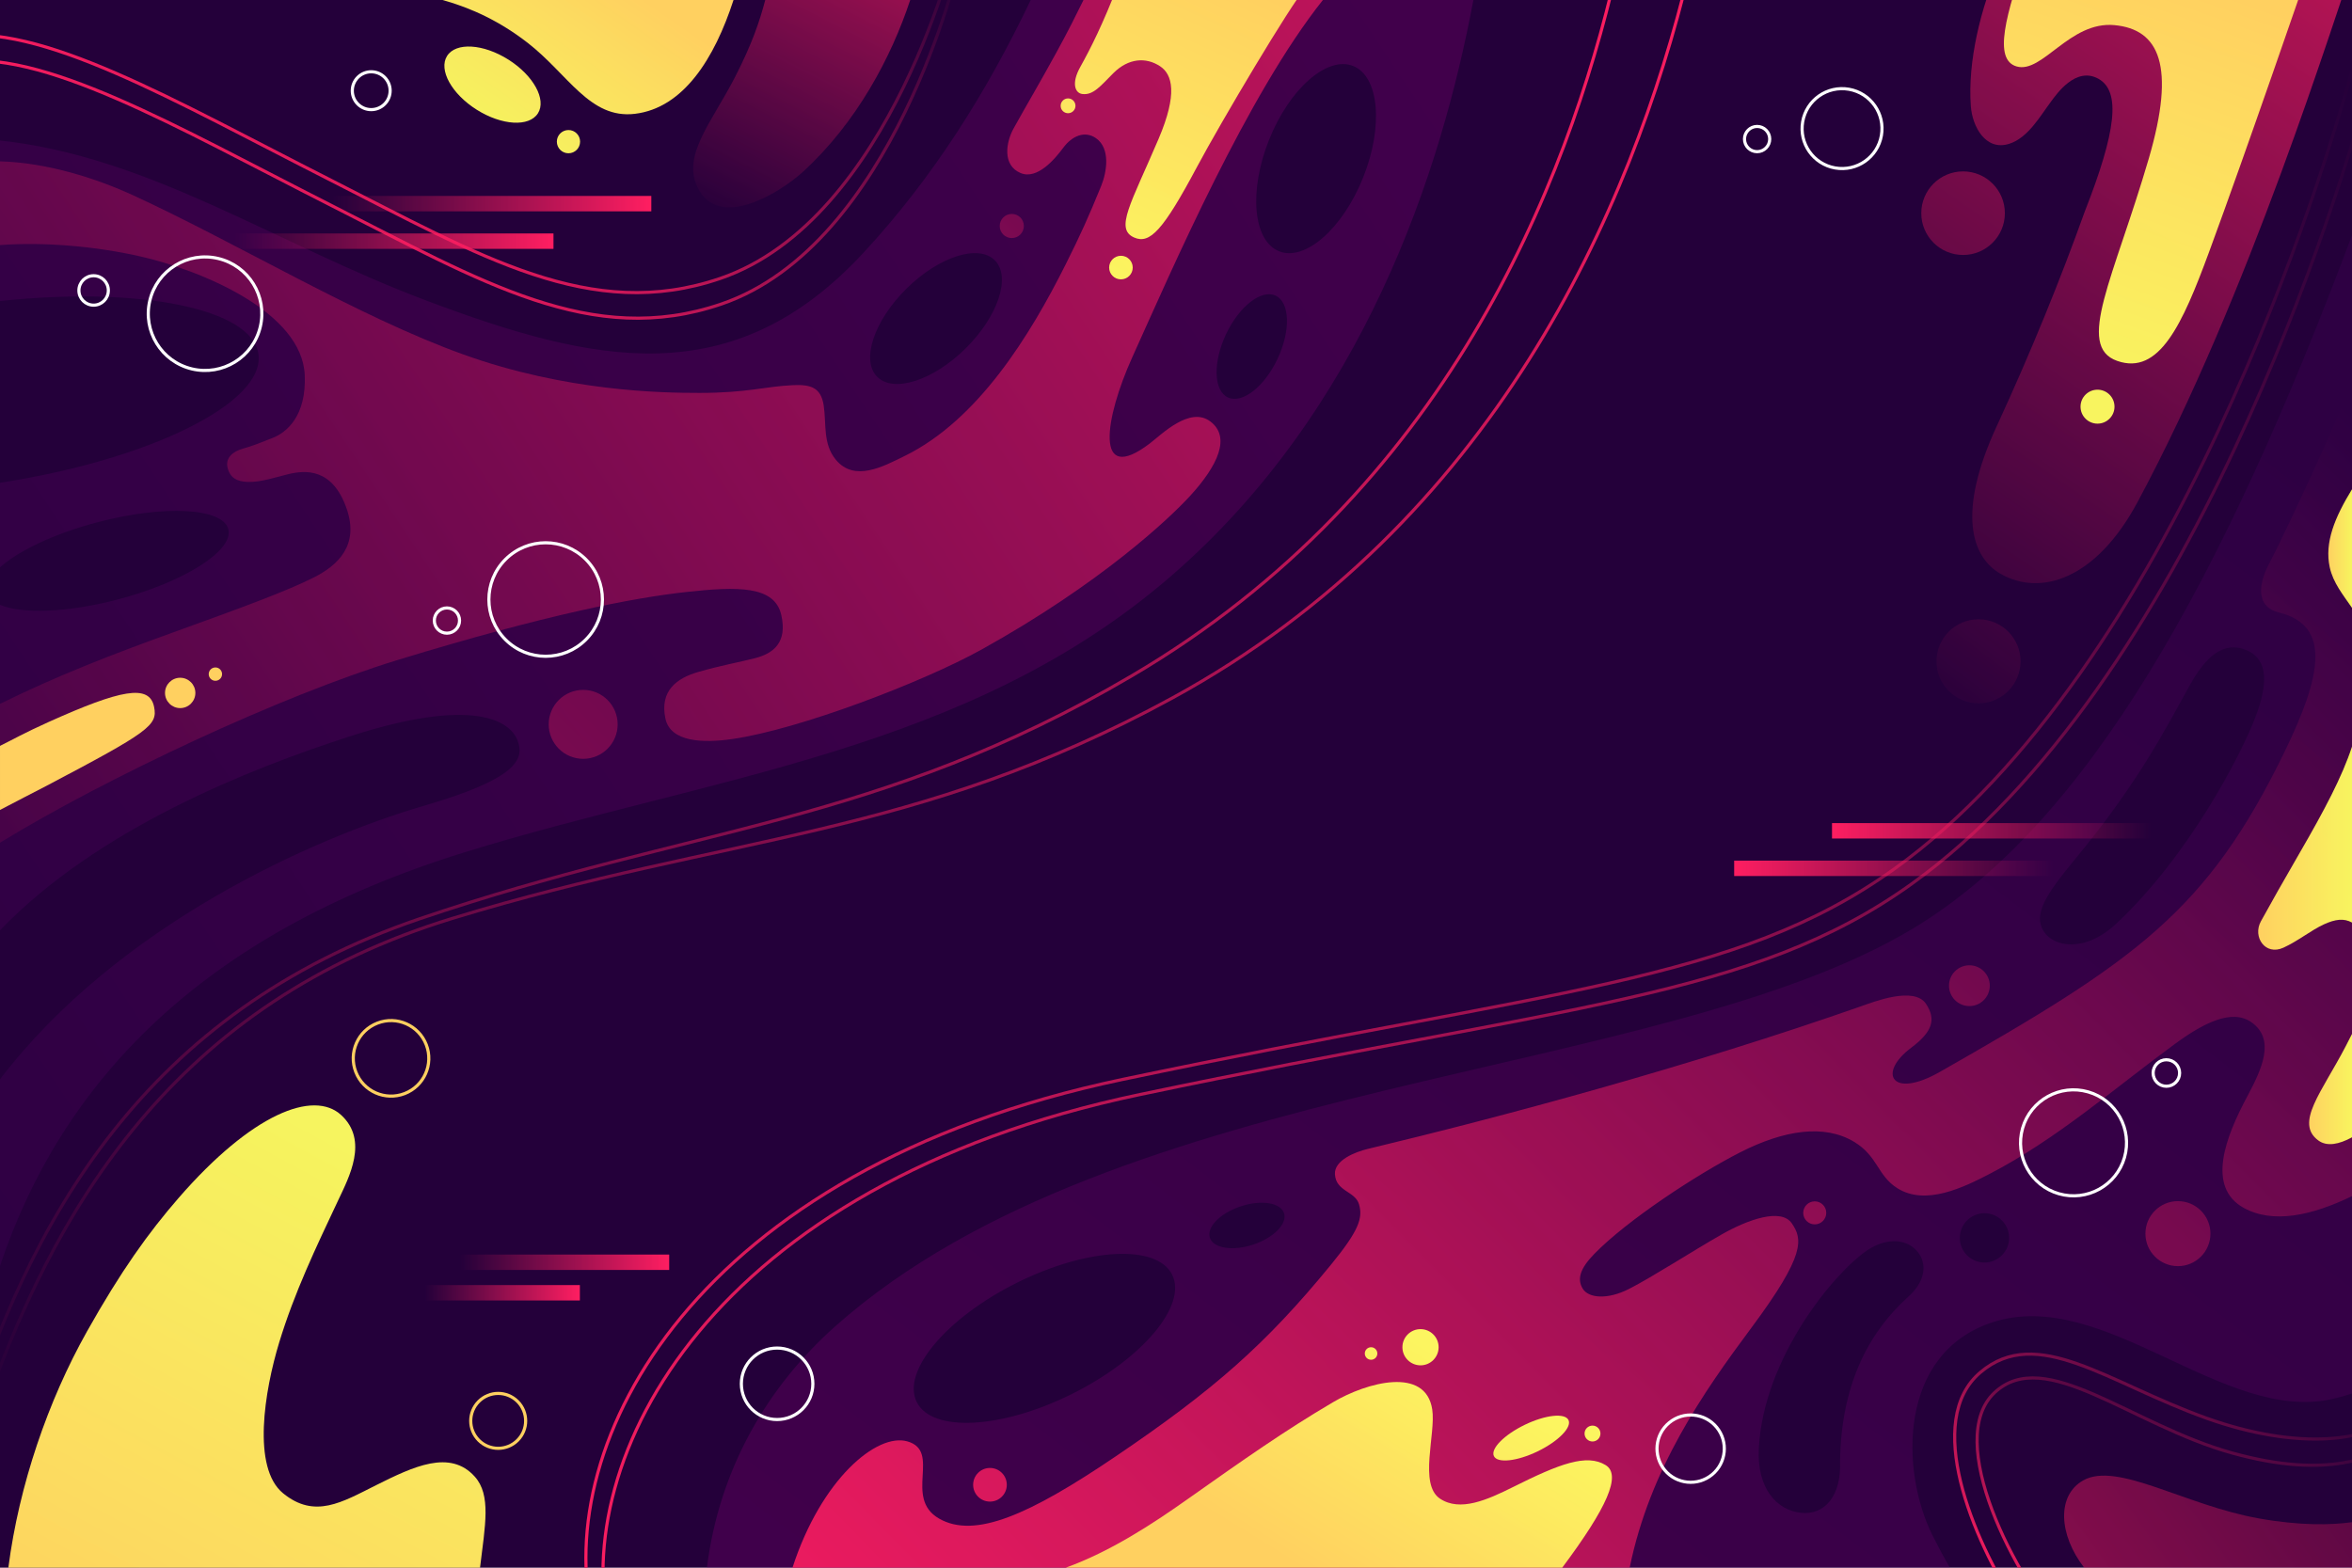 <?xml version="1.0" encoding="utf-8"?>
<!-- Generator: Adobe Illustrator 27.5.0, SVG Export Plug-In . SVG Version: 6.00 Build 0)  -->
<svg version="1.1" xmlns="http://www.w3.org/2000/svg" xmlns:xlink="http://www.w3.org/1999/xlink" x="0px" y="0px"
	 viewBox="0 0 750 500" style="enable-background:new 0 0 750 500;" xml:space="preserve">
<g id="BACKGROUND">
	<rect style="fill:#24003A;" width="750" height="500"/>
</g>
<g id="OBJECTS">
	<g>
		<defs>
			<rect id="SVGID_1_" width="750" height="500"/>
		</defs>
		<clipPath id="SVGID_00000174588855833524059100000007284675501222899864_">
			<use xlink:href="#SVGID_1_"  style="overflow:visible;"/>
		</clipPath>
		
			<linearGradient id="SVGID_00000168800909245862071520000002905948263852317109_" gradientUnits="userSpaceOnUse" x1="676.875" y1="-211.411" x2="-97.65" y2="304.939">
			<stop  offset="0" style="stop-color:#A60082"/>
			<stop  offset="1" style="stop-color:#46005B"/>
		</linearGradient>
		
			<path style="opacity:0.29;clip-path:url(#SVGID_00000174588855833524059100000007284675501222899864_);fill:url(#SVGID_00000168800909245862071520000002905948263852317109_);" d="
			M148.013,271.877c78.476-24.313,160.569-32.145,225.215-87.971C434.844,130.697,459.602,54.71,469.827,0H328.673
			c-13.846,28.991-30.791,56.253-53.286,80.568c-41.887,45.276-86.193,35.285-139.21,15.378C87.915,77.826,47.892,49.996,0,44.808
			v51.204c44.346-4.722,80.283,2.326,82.402,16.903C84.651,128.389,47.953,146.581,0,153.969v26.98
			c5.873-5.271,17.338-10.767,31.112-14.389c21.234-5.583,39.897-4.597,41.685,2.202c1.788,6.8-13.976,16.838-35.21,22.421
			C21.516,195.409,6.924,195.869,0,192.896v103.815c31.194-32.421,79.486-51.511,111.771-61.925
			c38.817-12.521,50.712-5.009,53.217,1.252c2.504,6.261-0.587,12.419-29.556,20.877C99.744,267.335,37.611,295.022,0,344.228v59.54
			C19.39,345.853,63.474,298.068,148.013,271.877z M404.673,44.598c6.522-16.316,18.528-26.858,26.815-23.545
			c8.288,3.313,9.719,19.225,3.197,35.542c-6.522,16.316-18.528,26.858-26.815,23.545C399.583,76.827,398.151,60.915,404.673,44.598
			z M390.924,106.663c4.204-8.96,11.301-14.493,15.852-12.358c4.551,2.135,4.833,11.13,0.629,20.09
			c-4.204,8.96-11.301,14.493-15.852,12.358C387.002,124.619,386.72,115.624,390.924,106.663z M289.049,92.07
			c10.366-10.249,22.989-14.29,28.195-9.025c5.206,5.265,1.023,17.842-9.342,28.091c-10.366,10.249-22.989,14.29-28.195,9.025
			C274.5,114.897,278.683,102.32,289.049,92.07z"/>
		
			<linearGradient id="SVGID_00000043424693956547729110000018211859980244575875_" gradientUnits="userSpaceOnUse" x1="184.872" y1="855.499" x2="728.177" y2="143.388">
			<stop  offset="0" style="stop-color:#A60082"/>
			<stop  offset="1" style="stop-color:#46005B"/>
		</linearGradient>
		
			<path style="opacity:0.29;clip-path:url(#SVGID_00000174588855833524059100000007284675501222899864_);fill:url(#SVGID_00000043424693956547729110000018211859980244575875_);" d="
			M609.985,296.154c-80.914,48.673-253.35,46.713-343.556,126.783c-21.657,19.224-37.077,45.565-41.014,77.063h396.349
			c-1.906-3.324-3.749-6.739-5.513-10.268c-10.299-20.598-10.998-58.163,19.082-67.987c35.451-11.578,73.676,32.472,108.568,24.42
			c2.213-0.511,4.237-1.086,6.099-1.725V75.016C708.604,185.475,665.669,262.657,609.985,296.154z M341.879,444.559
			c-22.488,11.22-44.673,12.388-49.551,2.611c-4.878-9.777,9.398-26.799,31.886-38.018c22.488-11.219,44.673-12.388,49.551-2.611
			C378.643,416.319,364.368,433.34,341.879,444.559z M399.649,396.941c-6.528,2.171-12.726,1.205-13.845-2.158
			c-1.118-3.363,3.267-7.849,9.794-10.02c6.528-2.171,12.726-1.205,13.845,2.158C410.562,390.283,406.177,394.769,399.649,396.941z
			 M608.608,413.484c-13.418,12.077-21.498,28.971-21.858,52.524c0.49,11.259-5.034,17.26-12.408,16.497
			c-7.559-0.782-14.234-7.524-13.482-20.812c1.618-28.587,23.762-55.551,34.531-62.894c5.544-3.78,12.313-4.165,16.105,0.467
			C614.429,402.85,614.192,408.458,608.608,413.484z M632.803,402.669c-4.341,0-7.859-3.519-7.859-7.859s3.519-7.859,7.859-7.859
			c4.34,0,7.859,3.519,7.859,7.859S637.144,402.669,632.803,402.669z M719.219,228.678c-4.562,12.028-21.261,44.275-44.345,65.865
			c-10.334,9.665-20.275,7.282-23.219,2.444c-3.298-5.419,0.566-11.494,10.16-23.109c20.204-24.458,28.826-41.582,36.612-55.597
			c6.592-11.864,12.694-13.208,18.08-10.848C723.485,210.492,723.078,218.503,719.219,228.678z"/>
		
			<linearGradient id="SVGID_00000153699518973339039930000016264803766647043238_" gradientUnits="userSpaceOnUse" x1="827.615" y1="-48.693" x2="614.863" y2="232.091">
			<stop  offset="0" style="stop-color:#FF1E61"/>
			<stop  offset="1" style="stop-color:#FF1E61;stop-opacity:0"/>
		</linearGradient>
		
			<circle style="clip-path:url(#SVGID_00000174588855833524059100000007284675501222899864_);fill:url(#SVGID_00000153699518973339039930000016264803766647043238_);" cx="630.902" cy="210.922" r="13.404"/>
		
			<linearGradient id="SVGID_00000012447865881685782290000010094835411008122278_" gradientUnits="userSpaceOnUse" x1="283.179" y1="577.848" x2="668.526" y2="-29.475">
			<stop  offset="0" style="stop-color:#FF1E61"/>
			<stop  offset="1" style="stop-color:#FF1E61;stop-opacity:0"/>
		</linearGradient>
		
			<path style="clip-path:url(#SVGID_00000174588855833524059100000007284675501222899864_);fill:none;stroke:url(#SVGID_00000012447865881685782290000010094835411008122278_);stroke-miterlimit:10;" d="
			M194.465,521.135c-13.234-55.945,32.174-143.292,169.037-172.044c136.863-28.753,195.214-30.758,245.925-67.074
			c88.999-63.735,137.081-220.916,146.282-255.994"/>
		
			<linearGradient id="SVGID_00000114058165136285608930000001298052064800749756_" gradientUnits="userSpaceOnUse" x1="277.68" y1="572.974" x2="664.181" y2="-36.165">
			<stop  offset="0" style="stop-color:#FF1E61"/>
			<stop  offset="1" style="stop-color:#FF1E61;stop-opacity:0"/>
		</linearGradient>
		
			<path style="clip-path:url(#SVGID_00000174588855833524059100000007284675501222899864_);fill:none;stroke:url(#SVGID_00000114058165136285608930000001298052064800749756_);stroke-miterlimit:10;" d="
			M189.022,516.297c-13.234-55.945,32.174-143.292,169.037-172.044c136.863-28.753,195.214-30.758,245.925-67.074
			c88.999-63.735,137.742-223.044,146.943-258.123"/>
		
			<linearGradient id="SVGID_00000057141373050226826470000009922904547390572959_" gradientUnits="userSpaceOnUse" x1="650.458" y1="517.673" x2="712.894" y2="419.272">
			<stop  offset="0" style="stop-color:#FF1E61"/>
			<stop  offset="1" style="stop-color:#FF1E61;stop-opacity:0"/>
		</linearGradient>
		
			<path style="clip-path:url(#SVGID_00000174588855833524059100000007284675501222899864_);fill:none;stroke:url(#SVGID_00000057141373050226826470000009922904547390572959_);stroke-miterlimit:10;" d="
			M643.255,512.564c-14.334-21.939-29.89-59.532-11.742-74.872c18.148-15.34,40.419,3.272,72.021,14.593
			c29.916,10.716,52.688,7.144,59.832-0.893"/>
		
			<linearGradient id="SVGID_00000134231318323781324170000016139184978789408700_" gradientUnits="userSpaceOnUse" x1="975.152" y1="540.617" x2="1028.229" y2="456.966" gradientTransform="matrix(0.988 -0.156 0.156 0.988 -379.716 144.046)">
			<stop  offset="0" style="stop-color:#FF1E61"/>
			<stop  offset="1" style="stop-color:#FF1E61;stop-opacity:0"/>
		</linearGradient>
		
			<path style="clip-path:url(#SVGID_00000174588855833524059100000007284675501222899864_);fill:none;stroke:url(#SVGID_00000134231318323781324170000016139184978789408700_);stroke-miterlimit:10;" d="
			M659.654,522.246c-17.576-19.439-39.738-63.036-23.624-78.093c16.113-15.057,43.465,10.313,75.813,19.283
			c31.434,8.717,44.906,0.528,53.095-2.642"/>
		
			<linearGradient id="SVGID_00000146483424314024178920000014974612909064786861_" gradientUnits="userSpaceOnUse" x1="74.162" y1="514.566" x2="437.856" y2="-58.63">
			<stop  offset="0" style="stop-color:#FF1E61;stop-opacity:0"/>
			<stop  offset="1" style="stop-color:#FF1E61"/>
		</linearGradient>
		
			<path style="clip-path:url(#SVGID_00000174588855833524059100000007284675501222899864_);fill:none;stroke:url(#SVGID_00000146483424314024178920000014974612909064786861_);stroke-miterlimit:10;" d="
			M-12.179,459.622c21.201-70.871,58.757-136.897,145.983-166.578c87.226-29.681,146.076-29.872,227.152-77.535
			C460.903,156.753,499.67,59.229,515.42-9.219"/>
		
			<linearGradient id="SVGID_00000153685100495423492620000008716711764926087335_" gradientUnits="userSpaceOnUse" x1="23.137" y1="519.329" x2="392.992" y2="-63.577" gradientTransform="matrix(1 0.032 -0.032 1 71.097 -7.523)">
			<stop  offset="0" style="stop-color:#FF1E61;stop-opacity:0"/>
			<stop  offset="1" style="stop-color:#FF1E61"/>
		</linearGradient>
		
			<path style="clip-path:url(#SVGID_00000174588855833524059100000007284675501222899864_);fill:none;stroke:url(#SVGID_00000153685100495423492620000008716711764926087335_);stroke-miterlimit:10;" d="
			M-6.681,454.705c23.434-70.165,63.061-134.968,151.183-161.873s146.949-25.233,229.492-70.305
			C475.752,166.964,520.141,67.752,538.61-8.966"/>
		
			<linearGradient id="SVGID_00000041297757424742784410000001856716938152233133_" gradientUnits="userSpaceOnUse" x1="97.069" y1="91.639" x2="203.511" y2="-76.117">
			<stop  offset="0" style="stop-color:#FF1E61"/>
			<stop  offset="1" style="stop-color:#FF1E61;stop-opacity:0"/>
		</linearGradient>
		
			<path style="clip-path:url(#SVGID_00000174588855833524059100000007284675501222899864_);fill:none;stroke:url(#SVGID_00000041297757424742784410000001856716938152233133_);stroke-miterlimit:10;" d="
			M-15.182,19.982c27.82-5.176,71.813,20.703,120.336,45.288c48.523,24.585,83.553,45.796,124.865,31.701
			c54.992-18.762,75.695-108.044,75.695-108.044"/>
		
			<linearGradient id="SVGID_00000127755495985541955620000007147875679672495775_" gradientUnits="userSpaceOnUse" x1="96.698" y1="83.48" x2="203.14" y2="-84.276">
			<stop  offset="0" style="stop-color:#FF1E61"/>
			<stop  offset="1" style="stop-color:#FF1E61;stop-opacity:0"/>
		</linearGradient>
		
			<path style="clip-path:url(#SVGID_00000174588855833524059100000007284675501222899864_);fill:none;stroke:url(#SVGID_00000127755495985541955620000007147875679672495775_);stroke-miterlimit:10;" d="
			M-15.552,11.823c27.82-5.176,71.813,20.703,120.336,45.288s83.553,45.796,124.865,31.702
			c54.992-18.762,75.695-108.044,75.695-108.044"/>
		
			<linearGradient id="SVGID_00000013912932626485914570000017723926090702162585_" gradientUnits="userSpaceOnUse" x1="311.017" y1="-84.358" x2="231.21" y2="72.379">
			<stop  offset="0" style="stop-color:#FF1E61"/>
			<stop  offset="1" style="stop-color:#FF1E61;stop-opacity:0"/>
		</linearGradient>
		
			<path style="clip-path:url(#SVGID_00000174588855833524059100000007284675501222899864_);fill:url(#SVGID_00000013912932626485914570000017723926090702162585_);" d="
			M222.377,59.658c6.732,14.115,26.457,1.723,33.628-4.827C273.176,39.144,284.235,18.219,290.246,0H244.02
			c-1.807,6.886-4.286,14.187-9.7,24.697C226.937,39.029,217.504,49.44,222.377,59.658z"/>
		
			<linearGradient id="SVGID_00000008838115985937142890000005861017494290945428_" gradientUnits="userSpaceOnUse" x1="365.641" y1="718.736" x2="853.339" y2="236.339">
			<stop  offset="0" style="stop-color:#FF1E61"/>
			<stop  offset="1" style="stop-color:#FF1E61;stop-opacity:0"/>
		</linearGradient>
		
			<circle style="clip-path:url(#SVGID_00000174588855833524059100000007284675501222899864_);fill:url(#SVGID_00000008838115985937142890000005861017494290945428_);" cx="694.493" cy="393.458" r="10.366"/>
		
			<linearGradient id="SVGID_00000141444186511689553920000000679446056008248250_" gradientUnits="userSpaceOnUse" x1="290.3" y1="642.567" x2="777.996" y2="160.171">
			<stop  offset="0" style="stop-color:#FF1E61"/>
			<stop  offset="1" style="stop-color:#FF1E61;stop-opacity:0"/>
		</linearGradient>
		
			<path style="clip-path:url(#SVGID_00000174588855833524059100000007284675501222899864_);fill:url(#SVGID_00000141444186511689553920000000679446056008248250_);" d="
			M728.573,239.618c-24.842,51.236-47.751,66.829-109.996,102.255c-15.479,8.809-19.895,0.332-9.161-7.687
			c6.82-5.095,8.028-9.057,4.747-14.007c-3.792-5.72-16.69-0.647-20.681,0.752c-55.154,19.341-114.746,35.311-157.36,45.515
			c-3.937,0.943-10.7,3.577-10.444,8.063c0.319,5.576,6.462,5.345,7.691,9.614c1.267,4.4-0.081,8.4-8.995,19.296
			c-20.739,25.348-37.384,39.953-68.809,61.219c-27.282,18.461-44.769,26.277-56.16,19.673c-11.391-6.603,0.895-21.47-10.07-24.598
			c-9.697-2.766-27.465,12.005-36.63,40.287h266.963c6.437-31.51,23.479-55.907,38.884-76.62
			c17.356-23.336,16.217-28.196,12.829-33.19c-3.388-4.995-13.995-1.267-22.505,3.595c-9.322,5.327-22.105,13.583-29.429,17.311
			c-6.883,3.504-12.952,2.962-14.781-0.133c-1.731-2.93-1.008-6.186,3.729-11.053c10.46-10.749,32.76-25.387,46.542-32.4
			c13.951-7.098,26.801-9.068,36.316-3.322c7.589,4.583,7.374,10.757,13.78,14.786c9.008,5.667,21.097-0.248,29.481-4.605
			c21.337-11.089,39.389-26.992,58.883-41.319c8.999-6.613,18.279-11.511,24.609-6.961c7.608,5.469,3.329,14.741-1.444,23.68
			c-6.666,12.484-13.254,28.795-1.034,35.504c9.253,5.08,21.589,2.486,34.476-3.786V121.88
			c-5.765,14.762-21.787,49.147-26.288,57.608c-4.501,8.461-3.303,14.345,2.88,15.842
			C743.695,199.472,740.094,215.854,728.573,239.618z"/>
		
			<linearGradient id="SVGID_00000155855256301922133720000012719629208838859706_" gradientUnits="userSpaceOnUse" x1="305.055" y1="657.483" x2="792.752" y2="175.087">
			<stop  offset="0" style="stop-color:#FF1E61"/>
			<stop  offset="1" style="stop-color:#FF1E61;stop-opacity:0"/>
		</linearGradient>
		
			<path style="clip-path:url(#SVGID_00000174588855833524059100000007284675501222899864_);fill:url(#SVGID_00000155855256301922133720000012719629208838859706_);" d="
			M582.353,386.832c0,2.028-1.644,3.672-3.672,3.672c-2.028,0-3.672-1.644-3.672-3.672s1.644-3.672,3.672-3.672
			C580.709,383.159,582.353,384.803,582.353,386.832z"/>
		
			<linearGradient id="SVGID_00000073688613741293928600000001205680413760744881_" gradientUnits="userSpaceOnUse" x1="293.218" y1="645.515" x2="780.914" y2="163.12">
			<stop  offset="0" style="stop-color:#FF1E61"/>
			<stop  offset="1" style="stop-color:#FF1E61;stop-opacity:0"/>
		</linearGradient>
		
			<circle style="clip-path:url(#SVGID_00000174588855833524059100000007284675501222899864_);fill:url(#SVGID_00000073688613741293928600000001205680413760744881_);" cx="627.996" cy="314.375" r="6.503"/>
		
			<linearGradient id="SVGID_00000181073314177052253770000000384403563467623557_" gradientUnits="userSpaceOnUse" x1="218.351" y1="569.828" x2="706.049" y2="87.431">
			<stop  offset="0" style="stop-color:#FF1E61"/>
			<stop  offset="1" style="stop-color:#FF1E61;stop-opacity:0"/>
		</linearGradient>
		
			<path style="clip-path:url(#SVGID_00000174588855833524059100000007284675501222899864_);fill:url(#SVGID_00000181073314177052253770000000384403563467623557_);" d="
			M321.048,473.557c0,2.964-2.403,5.367-5.367,5.367s-5.367-2.403-5.367-5.367c0-2.964,2.403-5.367,5.367-5.367
			S321.048,470.592,321.048,473.557z"/>
		
			<linearGradient id="SVGID_00000117661466305136758290000016796767992260878783_" gradientUnits="userSpaceOnUse" x1="452.795" y1="670.823" x2="839.009" y2="390.227">
			<stop  offset="0" style="stop-color:#FF1E61"/>
			<stop  offset="1" style="stop-color:#FF1E61;stop-opacity:0"/>
		</linearGradient>
		
			<path style="clip-path:url(#SVGID_00000174588855833524059100000007284675501222899864_);fill:url(#SVGID_00000117661466305136758290000016796767992260878783_);" d="
			M750,485.489c-6.54,0.905-16.392,1.185-29.853-1.229c-23.441-4.204-45.006-18.176-55.825-12.117
			c-8.498,4.759-7.914,17.26,0.276,27.857H750V485.489z"/>
		
			<linearGradient id="SVGID_00000084506483698396509160000007160241539110118313_" gradientUnits="userSpaceOnUse" x1="124.552" y1="268.013" x2="413.12" y2="-17.417">
			<stop  offset="0" style="stop-color:#FF1E61"/>
			<stop  offset="1" style="stop-color:#FF1E61;stop-opacity:0"/>
		</linearGradient>
		
			<path style="clip-path:url(#SVGID_00000174588855833524059100000007284675501222899864_);fill:url(#SVGID_00000084506483698396509160000007160241539110118313_);" d="
			M326.487,72.08c0,2.125-1.723,3.848-3.848,3.848c-2.125,0-3.848-1.723-3.848-3.848s1.723-3.848,3.848-3.848
			C324.764,68.232,326.487,69.955,326.487,72.08z"/>
		
			<linearGradient id="SVGID_00000039856812120571761230000006156422060991465382_" gradientUnits="userSpaceOnUse" x1="-380.004" y1="790.838" x2="444.478" y2="-24.681">
			<stop  offset="0" style="stop-color:#FF1E61"/>
			<stop  offset="1" style="stop-color:#FF1E61;stop-opacity:0"/>
		</linearGradient>
		
			<circle style="clip-path:url(#SVGID_00000174588855833524059100000007284675501222899864_);fill:url(#SVGID_00000039856812120571761230000006156422060991465382_);" cx="185.961" cy="231.026" r="10.993"/>
		
			<linearGradient id="SVGID_00000170278901403443186680000001720983969955717052_" gradientUnits="userSpaceOnUse" x1="674.353" y1="-215.195" x2="-100.173" y2="301.156">
			<stop  offset="0" style="stop-color:#FF1E61"/>
			<stop  offset="1" style="stop-color:#FF1E61;stop-opacity:0"/>
		</linearGradient>
		
			<path style="clip-path:url(#SVGID_00000174588855833524059100000007284675501222899864_);fill:url(#SVGID_00000170278901403443186680000001720983969955717052_);" d="
			M218.729,188.824c16.591-1.834,28.295-2.031,30.407,7.33c1.98,8.776-2.469,12.263-8.494,13.8
			c-4.926,1.257-10.776,2.281-18.016,4.372c-6.79,1.962-12.29,5.957-10.453,14.797c1.605,7.726,12.351,7.868,21.232,6.599
			c21.563-3.08,61.084-18.288,79.521-28.516c38.024-21.095,60.006-41.876,66.543-49.011c8.918-9.734,13.052-18.776,6.506-23.758
			c-6.547-4.981-15.57,4.128-19.27,6.952c-18.08,13.801-14.283-8.288-5.722-27.271C374.035,85.183,397.805,30.207,421.839,0h-76.336
			c-2.414,4.885-4.777,9.707-8.805,17.041c-5.751,10.468-9.086,15.989-13.484,23.925c-2.441,4.405-3.669,11.758,2.26,14.234
			c5.295,2.21,10.945-4.524,13.612-8.121c2.754-3.713,6.814-5.507,10.403-3.003c4.612,3.217,3.539,10.618,1.609,15.336
			c-4.097,10.016-6.435,15.229-11.249,24.85c-11.387,22.758-27.963,49.675-51.337,61.15c-6.823,3.35-16.062,8.444-22.012,1.175
			c-4.147-5.066-2.949-11.343-3.842-17.276c-0.876-5.82-4.286-6.71-9.747-6.47c-8.926,0.392-14.561,2.475-29.886,2.475
			c-12.076,0-42.478-0.469-75.284-12.264C114.156,100.978,76.043,77.77,42.657,62.382C30.535,56.794,14.922,51.866,0,51.463v26.699
			c14.566-1.066,30.97,0.499,44.533,3.57c20,4.528,51.798,17.87,52.644,37.908c0.549,12.997-5.722,18.297-10.315,20.064
			c-3.621,1.393-5.608,2.316-9.596,3.455c-2.735,0.781-5.534,2.734-4.688,6.055c0.847,3.32,3.06,4.362,6.381,4.493
			c4.157,0.163,9.252-1.582,12.957-2.474c5.404-1.302,14.129-2.083,18.65,11.088c3.995,11.636-2.826,18.019-10.599,21.905
			c-8.509,4.254-20.973,8.899-45.681,17.809C36.023,208.62,17.542,215.783,0,224.499v44.275
			c33.661-20.606,89.45-46.85,126.757-58.261C174.21,195.998,201.779,190.697,218.729,188.824z"/>
		<g style="clip-path:url(#SVGID_00000174588855833524059100000007284675501222899864_);">
			
				<linearGradient id="SVGID_00000149350133866634379570000012941309614251547579_" gradientUnits="userSpaceOnUse" x1="805.793" y1="-137.241" x2="571.259" y2="203.212">
				<stop  offset="0" style="stop-color:#FF1E61"/>
				<stop  offset="1" style="stop-color:#FF1E61;stop-opacity:0"/>
			</linearGradient>
			<path style="fill:url(#SVGID_00000149350133866634379570000012941309614251547579_);" d="M746.703-23.933L637.424-10.849
				c-5.732,13.278-10.036,30.306-8.966,44.76c0.473,6.384,4.661,14.325,12.189,11.968c6.047-1.893,9.856-8.777,13.399-13.513
				c1.736-2.321,7.853-11.244,15.072-7.254c7.22,3.99,5.733,16.748-4.349,42.396c-7.544,21.067-16.806,44.039-28.077,68.455
				c-12.717,27.548-8.071,41.731,1.28,47.068c12.74,7.272,30.41,1.731,43.603-22.822c35.834-66.691,62.287-153.178,70.766-177.202
				L746.703-23.933z"/>
		</g>
		
			<linearGradient id="SVGID_00000079449417769300445440000012710940676640698253_" gradientUnits="userSpaceOnUse" x1="779.731" y1="-155.194" x2="545.198" y2="185.258">
			<stop  offset="0" style="stop-color:#FF1E61"/>
			<stop  offset="1" style="stop-color:#FF1E61;stop-opacity:0"/>
		</linearGradient>
		
			<circle style="clip-path:url(#SVGID_00000174588855833524059100000007284675501222899864_);fill:url(#SVGID_00000079449417769300445440000012710940676640698253_);" cx="625.98" cy="67.994" r="13.328"/>
		
			<linearGradient id="SVGID_00000074430465076706332550000012211211012250636953_" gradientUnits="userSpaceOnUse" x1="418.124" y1="502.315" x2="460.711" y2="433.039">
			<stop  offset="0" style="stop-color:#FFD060"/>
			<stop  offset="1" style="stop-color:#FFFF60;stop-opacity:0.957"/>
		</linearGradient>
		
			<path style="clip-path:url(#SVGID_00000174588855833524059100000007284675501222899864_);fill:url(#SVGID_00000074430465076706332550000012211211012250636953_);" d="
			M511.985,467.27c-6.069-3.685-14.716-0.39-29.368,6.936c-8.453,4.226-17.014,8.019-23.408,3.793
			c-6.876-4.545-1.306-20.631-2.499-28.464c-2.098-13.773-20.8-8.707-31.637-2.313c-15.653,9.235-28.068,17.989-46.71,31.151
			c-10.849,7.66-24.208,16.45-38.518,21.627h158.31C512.461,480.835,517.128,470.392,511.985,467.27z"/>
		
			<linearGradient id="SVGID_00000035503723767349186140000001841811518942303377_" gradientUnits="userSpaceOnUse" x1="449.554" y1="521.636" x2="492.141" y2="452.361">
			<stop  offset="0" style="stop-color:#FFD060"/>
			<stop  offset="1" style="stop-color:#FFFF60;stop-opacity:0.957"/>
		</linearGradient>
		
			<path style="clip-path:url(#SVGID_00000174588855833524059100000007284675501222899864_);fill:url(#SVGID_00000035503723767349186140000001841811518942303377_);" d="
			M500.159,452.909c1.132,2.339-3.275,6.813-9.843,9.991c-6.568,3.179-12.811,3.859-13.943,1.52
			c-1.132-2.339,3.275-6.813,9.843-9.991C492.784,451.25,499.026,450.57,500.159,452.909z"/>
		
			<linearGradient id="SVGID_00000101815303432767297480000003434848729758017941_" gradientUnits="userSpaceOnUse" x1="463.094" y1="529.96" x2="505.681" y2="460.684">
			<stop  offset="0" style="stop-color:#FFD060"/>
			<stop  offset="1" style="stop-color:#FFFF60;stop-opacity:0.957"/>
		</linearGradient>
		
			<path style="clip-path:url(#SVGID_00000174588855833524059100000007284675501222899864_);fill:url(#SVGID_00000101815303432767297480000003434848729758017941_);" d="
			M510.347,457.217c0,1.399-1.135,2.534-2.534,2.534c-1.4,0-2.534-1.135-2.534-2.534c0-1.4,1.134-2.534,2.534-2.534
			C509.212,454.683,510.347,455.817,510.347,457.217z"/>
		
			<linearGradient id="SVGID_00000054258775613949482600000015158348548218414013_" gradientUnits="userSpaceOnUse" x1="411.01" y1="497.941" x2="453.597" y2="428.666">
			<stop  offset="0" style="stop-color:#FFD060"/>
			<stop  offset="1" style="stop-color:#FFFF60;stop-opacity:0.957"/>
		</linearGradient>
		
			<path style="clip-path:url(#SVGID_00000174588855833524059100000007284675501222899864_);fill:url(#SVGID_00000054258775613949482600000015158348548218414013_);" d="
			M458.744,429.686c0,3.189-2.585,5.774-5.774,5.774c-3.189,0-5.773-2.585-5.773-5.774c0-3.189,2.585-5.773,5.773-5.773
			C456.159,423.913,458.744,426.497,458.744,429.686z"/>
		
			<linearGradient id="SVGID_00000027594593260451703760000017913177070595252864_" gradientUnits="userSpaceOnUse" x1="400.46" y1="491.455" x2="443.047" y2="422.18">
			<stop  offset="0" style="stop-color:#FFD060"/>
			<stop  offset="1" style="stop-color:#FFFF60;stop-opacity:0.957"/>
		</linearGradient>
		
			<path style="clip-path:url(#SVGID_00000174588855833524059100000007284675501222899864_);fill:url(#SVGID_00000027594593260451703760000017913177070595252864_);" d="
			M439.202,431.685c0,1.104-0.895,1.999-1.998,1.999c-1.104,0-1.999-0.895-1.999-1.999c0-1.104,0.895-1.999,1.999-1.999
			C438.308,429.686,439.202,430.581,439.202,431.685z"/>
		
			<linearGradient id="SVGID_00000103956933703151392170000014615278238058445185_" gradientUnits="userSpaceOnUse" x1="742.445" y1="174.959" x2="750" y2="174.959">
			<stop  offset="0" style="stop-color:#FFD060"/>
			<stop  offset="1" style="stop-color:#FFFF60;stop-opacity:0.957"/>
		</linearGradient>
		
			<path style="clip-path:url(#SVGID_00000174588855833524059100000007284675501222899864_);fill:url(#SVGID_00000103956933703151392170000014615278238058445185_);" d="
			M742.9,180.934c1.081,4.967,4.296,8.844,7.1,12.941v-37.833C744.523,165.008,741.177,173.018,742.9,180.934z"/>
		
			<linearGradient id="SVGID_00000089555758644210014710000000508143813020058294_" gradientUnits="userSpaceOnUse" x1="736.332" y1="347.34" x2="750" y2="347.34">
			<stop  offset="0" style="stop-color:#FFD060"/>
			<stop  offset="1" style="stop-color:#FFFF60;stop-opacity:0.957"/>
		</linearGradient>
		
			<path style="clip-path:url(#SVGID_00000174588855833524059100000007284675501222899864_);fill:url(#SVGID_00000089555758644210014710000000508143813020058294_);" d="
			M747.981,333.713c-7.655,14.721-16.3,24.447-8.715,30.031c2.748,2.023,6.583,1.253,10.734-1.008v-32.969
			C749.356,331.051,748.682,332.365,747.981,333.713z"/>
		
			<linearGradient id="SVGID_00000018925872424781343580000017996257484191300253_" gradientUnits="userSpaceOnUse" x1="720.087" y1="270.514" x2="750" y2="270.514">
			<stop  offset="0" style="stop-color:#FFD060"/>
			<stop  offset="1" style="stop-color:#FFFF60;stop-opacity:0.957"/>
		</linearGradient>
		
			<path style="clip-path:url(#SVGID_00000174588855833524059100000007284675501222899864_);fill:url(#SVGID_00000018925872424781343580000017996257484191300253_);" d="
			M720.932,293.875c-2.69,4.929,1.398,11.04,7.199,8.381c4.739-2.172,8.787-5.529,12.835-7.405c3.695-1.712,6.487-2.035,9.034-0.61
			v-56.115c-3.168,9.661-8.831,20.335-16.757,34.018C728.529,280.283,723.68,288.841,720.932,293.875z"/>
		<path style="clip-path:url(#SVGID_00000174588855833524059100000007284675501222899864_);fill:#FFD060;" d="M49.135,225.455
			c-1.476-7.381-10.666-5.517-33.679,4.839c-7.742,3.484-11.42,5.613-15.456,7.599v20.435c5.391-2.872,10.811-5.582,14.488-7.518
			C47.754,233.303,50.309,231.322,49.135,225.455z"/>
		<path style="clip-path:url(#SVGID_00000174588855833524059100000007284675501222899864_);fill:#FFD060;" d="M62.297,221.003
			c0,2.673-2.167,4.839-4.839,4.839c-2.673,0-4.839-2.166-4.839-4.839s2.166-4.839,4.839-4.839
			C60.131,216.164,62.297,218.331,62.297,221.003z"/>
		<path style="clip-path:url(#SVGID_00000174588855833524059100000007284675501222899864_);fill:#FFD060;" d="M70.814,215.003
			c0,1.176-0.953,2.129-2.129,2.129s-2.129-0.953-2.129-2.129s0.953-2.129,2.129-2.129S70.814,213.827,70.814,215.003z"/>
		
			<linearGradient id="SVGID_00000170259224769541926820000014365853775971058577_" gradientUnits="userSpaceOnUse" x1="388.345" y1="-8.585" x2="345.071" y2="85.176">
			<stop  offset="0" style="stop-color:#FFD060"/>
			<stop  offset="1" style="stop-color:#FFFF60;stop-opacity:0.957"/>
		</linearGradient>
		
			<path style="clip-path:url(#SVGID_00000174588855833524059100000007284675501222899864_);fill:url(#SVGID_00000170259224769541926820000014365853775971058577_);" d="
			M356.647-5.148c-4.994,12.911-8.858,20.567-12.191,26.548c-2.894,5.196-1.637,8.295,0.675,8.584
			c3.501,0.438,5.818-2.579,9.89-6.652c4.814-4.814,10.415-5.164,14.899-2.203c3.948,2.607,5.66,8.767-0.458,23.122
			c-8.84,20.744-14.066,28.756-7.79,31.509c4.989,2.188,9.223-2.286,19.956-22.406c7.768-14.563,30.01-52,34.616-57.147"/>
		
			<linearGradient id="SVGID_00000033347349975244003210000017020215678849392821_" gradientUnits="userSpaceOnUse" x1="43.187" y1="549.951" x2="135.806" y2="378.016">
			<stop  offset="0" style="stop-color:#FFD060"/>
			<stop  offset="1" style="stop-color:#FFFF60;stop-opacity:0.957"/>
		</linearGradient>
		
			<path style="clip-path:url(#SVGID_00000174588855833524059100000007284675501222899864_);fill:url(#SVGID_00000033347349975244003210000017020215678849392821_);" d="
			M151.378,470.937c-7.882-8.757-19.514-3.218-31.48,2.765c-10.847,5.424-19.531,10.808-29.63,2.564
			c-9.993-8.157-5.921-32.716-1.237-48.103c4.868-15.991,11.702-30.246,18.793-45.308c3.467-7.365,9.794-19.125,0.965-27.225
			c-8.83-8.101-28.404-0.489-51.76,26.362c-9.699,11.15-18.465,23.385-29.305,42.685C15.323,446.758,6.08,473.599,2.664,500h150.409
			C154.71,486.413,156.676,476.824,151.378,470.937z"/>
		
			<linearGradient id="SVGID_00000178915693891017060060000007855604730985803446_" gradientUnits="userSpaceOnUse" x1="365.075" y1="-19.324" x2="321.802" y2="74.436">
			<stop  offset="0" style="stop-color:#FFD060"/>
			<stop  offset="1" style="stop-color:#FFFF60;stop-opacity:0.957"/>
		</linearGradient>
		
			<path style="clip-path:url(#SVGID_00000174588855833524059100000007284675501222899864_);fill:url(#SVGID_00000178915693891017060060000007855604730985803446_);" d="
			M342.943,33.748c0,1.305-1.058,2.363-2.363,2.363c-1.305,0-2.363-1.058-2.363-2.363c0-1.305,1.058-2.363,2.363-2.363
			C341.885,31.385,342.943,32.443,342.943,33.748z"/>
		
			<linearGradient id="SVGID_00000147914211475231563440000014832285180801072029_" gradientUnits="userSpaceOnUse" x1="398.606" y1="-3.849" x2="355.332" y2="89.911">
			<stop  offset="0" style="stop-color:#FFD060"/>
			<stop  offset="1" style="stop-color:#FFFF60;stop-opacity:0.957"/>
		</linearGradient>
		
			<path style="clip-path:url(#SVGID_00000174588855833524059100000007284675501222899864_);fill:url(#SVGID_00000147914211475231563440000014832285180801072029_);" d="
			M361.204,85.338c0,2.077-1.684,3.761-3.762,3.761c-2.077,0-3.761-1.684-3.761-3.761c0-2.077,1.684-3.761,3.761-3.761
			C359.52,81.576,361.204,83.26,361.204,85.338z"/>
		
			<linearGradient id="SVGID_00000119103373633818661200000001407525987692621731_" gradientUnits="userSpaceOnUse" x1="195.116" y1="-7.544" x2="158.333" y2="45.827">
			<stop  offset="0" style="stop-color:#FFD060"/>
			<stop  offset="1" style="stop-color:#FFFF60;stop-opacity:0.957"/>
		</linearGradient>
		
			<path style="clip-path:url(#SVGID_00000174588855833524059100000007284675501222899864_);fill:url(#SVGID_00000119103373633818661200000001407525987692621731_);" d="
			M202.451,36.304C217.956,34.443,227.842,18.651,233.904,0H141.13c9.284,2.587,18.303,6.82,27.091,13.629
			C181.193,23.679,188.052,38.031,202.451,36.304z"/>
		
			<linearGradient id="SVGID_00000050644609264369149590000013143066805558909119_" gradientUnits="userSpaceOnUse" x1="185.444" y1="-14.21" x2="148.661" y2="39.162">
			<stop  offset="0" style="stop-color:#FFD060"/>
			<stop  offset="1" style="stop-color:#FFFF60;stop-opacity:0.957"/>
		</linearGradient>
		
			<path style="clip-path:url(#SVGID_00000174588855833524059100000007284675501222899864_);fill:url(#SVGID_00000050644609264369149590000013143066805558909119_);" d="
			M171.538,36.138c-2.787,4.415-11.533,3.899-19.535-1.153c-8.002-5.052-12.23-12.726-9.442-17.141
			c2.787-4.415,11.533-3.899,19.535,1.153C170.097,24.049,174.325,31.723,171.538,36.138z"/>
		
			<linearGradient id="SVGID_00000091008061754808060440000014217048279983285419_" gradientUnits="userSpaceOnUse" x1="210.365" y1="2.966" x2="173.582" y2="56.337">
			<stop  offset="0" style="stop-color:#FFD060"/>
			<stop  offset="1" style="stop-color:#FFFF60;stop-opacity:0.957"/>
		</linearGradient>
		
			<path style="clip-path:url(#SVGID_00000174588855833524059100000007284675501222899864_);fill:url(#SVGID_00000091008061754808060440000014217048279983285419_);" d="
			M184.981,45.178c0,2.048-1.66,3.709-3.708,3.709c-2.048,0-3.708-1.66-3.708-3.709c0-2.048,1.66-3.708,3.708-3.708
			C183.321,41.469,184.981,43.129,184.981,45.178z"/>
		
			<linearGradient id="SVGID_00000034767885556184206900000015325210722432018364_" gradientUnits="userSpaceOnUse" x1="690.395" y1="-9.215" x2="646.4" y2="114.837">
			<stop  offset="0" style="stop-color:#FFD060"/>
			<stop  offset="1" style="stop-color:#FFFF60;stop-opacity:0.957"/>
		</linearGradient>
		
			<path style="clip-path:url(#SVGID_00000174588855833524059100000007284675501222899864_);fill:url(#SVGID_00000034767885556184206900000015325210722432018364_);" d="
			M647.025-16.528c-7.809,21.865-11.338,35.529-4.016,37.706c8.255,2.454,16.957-14.502,31.236-13.164
			c14.279,1.339,19.634,12.874,10.948,42.573c-11.171,38.194-23.442,59.836-10.056,64.521c13.387,4.685,20.75-11.602,29.228-34.582
			C716.434,47.81,735.6-8.05,735.6-8.05"/>
		
			<linearGradient id="SVGID_00000075160162662435797460000003505343200204907919_" gradientUnits="userSpaceOnUse" x1="715.021" y1="-0.481" x2="671.026" y2="123.57">
			<stop  offset="0" style="stop-color:#FFD060"/>
			<stop  offset="1" style="stop-color:#FFFF60;stop-opacity:0.957"/>
		</linearGradient>
		
			<circle style="clip-path:url(#SVGID_00000174588855833524059100000007284675501222899864_);fill:url(#SVGID_00000075160162662435797460000003505343200204907919_);" cx="668.85" cy="129.704" r="5.416"/>
		
			<ellipse transform="matrix(0.707 -0.707 0.707 0.707 -273.917 245.12)" style="clip-path:url(#SVGID_00000174588855833524059100000007284675501222899864_);fill:none;stroke:#FFD060;stroke-miterlimit:10;" cx="158.928" cy="453.208" rx="8.757" ry="8.757"/>
		
			<ellipse transform="matrix(0.933 -0.361 0.361 0.933 -113.326 67.609)" style="clip-path:url(#SVGID_00000174588855833524059100000007284675501222899864_);fill:none;stroke:#FFD060;stroke-miterlimit:10;" cx="124.522" cy="337.506" rx="12.041" ry="12.041"/>
		<g style="clip-path:url(#SVGID_00000174588855833524059100000007284675501222899864_);">
			
				<ellipse transform="matrix(0.277 -0.961 0.961 0.277 127.616 898.929)" style="fill:none;stroke:#FFFFFF;stroke-miterlimit:10;" cx="661.231" cy="364.652" rx="16.9" ry="16.9"/>
			<path style="fill:none;stroke:#FFFFFF;stroke-miterlimit:10;" d="M686.582,342.226c0-2.333,1.892-4.225,4.225-4.225
				c2.333,0,4.225,1.892,4.225,4.225c0,2.334-1.892,4.225-4.225,4.225C688.473,346.451,686.582,344.56,686.582,342.226z"/>
			
				<ellipse transform="matrix(0.707 -0.707 0.707 0.707 -84.235 179.066)" style="fill:none;stroke:#FFFFFF;stroke-miterlimit:10;" cx="174.034" cy="191.214" rx="18.106" ry="18.106"/>
			<path style="fill:none;stroke:#FFFFFF;stroke-miterlimit:10;" d="M146.539,197.92c0,2.222-1.801,4.024-4.024,4.024
				c-2.222,0-4.024-1.801-4.024-4.024s1.801-4.024,4.024-4.024C144.738,193.896,146.539,195.698,146.539,197.92z"/>
			
				<ellipse transform="matrix(0.173 -0.985 0.985 0.173 445.429 612.243)" style="fill:none;stroke:#FFFFFF;stroke-miterlimit:10;" cx="587.126" cy="40.999" rx="12.741" ry="12.741"/>
			<circle style="fill:none;stroke:#FFFFFF;stroke-miterlimit:10;" cx="560.302" cy="44.352" r="4.024"/>
			
				<ellipse transform="matrix(0.773 -0.635 0.635 0.773 -170.871 446.966)" style="fill:none;stroke:#FFFFFF;stroke-miterlimit:10;" cx="538.843" cy="462.138" rx="10.73" ry="10.73"/>
			<path style="fill:none;stroke:#FFFFFF;stroke-miterlimit:10;" d="M124.409,28.928c0,3.333-2.702,6.035-6.035,6.035
				s-6.035-2.702-6.035-6.035s2.702-6.035,6.035-6.035S124.409,25.594,124.409,28.928z"/>
			
				<ellipse transform="matrix(0.23 -0.973 0.973 0.23 -46.965 140.681)" style="fill:none;stroke:#FFFFFF;stroke-miterlimit:10;" cx="65.396" cy="100.012" rx="18.106" ry="18.106"/>
			<circle style="fill:none;stroke:#FFFFFF;stroke-miterlimit:10;" cx="29.854" cy="92.635" r="4.694"/>
			<circle style="fill:none;stroke:#FFFFFF;stroke-miterlimit:10;" cx="247.801" cy="441.349" r="11.4"/>
		</g>
		
			<linearGradient id="SVGID_00000060008175192076874260000010733520670923306392_" gradientUnits="userSpaceOnUse" x1="584.187" y1="264.978" x2="685.906" y2="264.978">
			<stop  offset="0" style="stop-color:#FF1E61"/>
			<stop  offset="1" style="stop-color:#FF1E61;stop-opacity:0"/>
		</linearGradient>
		
			<rect x="584.187" y="262.523" style="clip-path:url(#SVGID_00000174588855833524059100000007284675501222899864_);fill:url(#SVGID_00000060008175192076874260000010733520670923306392_);" width="101.719" height="4.911"/>
		
			<linearGradient id="SVGID_00000092417697852393965280000017273810713997321646_" gradientUnits="userSpaceOnUse" x1="241.642" y1="412.319" x2="291.08" y2="412.319" gradientTransform="matrix(-1 0 0 1 426.548 0)">
			<stop  offset="0" style="stop-color:#FF1E61"/>
			<stop  offset="1" style="stop-color:#FF1E61;stop-opacity:0"/>
		</linearGradient>
		
			<polygon style="clip-path:url(#SVGID_00000174588855833524059100000007284675501222899864_);fill:url(#SVGID_00000092417697852393965280000017273810713997321646_);" points="
			135.468,414.774 184.906,414.774 184.906,409.863 135.468,409.863 		"/>
		
			<linearGradient id="SVGID_00000003062716240539660930000000955163475210311573_" gradientUnits="userSpaceOnUse" x1="213.158" y1="402.586" x2="279.891" y2="402.586" gradientTransform="matrix(-1 0 0 1 426.548 0)">
			<stop  offset="0" style="stop-color:#FF1E61"/>
			<stop  offset="1" style="stop-color:#FF1E61;stop-opacity:0"/>
		</linearGradient>
		
			<polygon style="clip-path:url(#SVGID_00000174588855833524059100000007284675501222899864_);fill:url(#SVGID_00000003062716240539660930000000955163475210311573_);" points="
			146.658,405.041 213.391,405.041 213.391,400.13 146.658,400.13 		"/>
		
			<linearGradient id="SVGID_00000127023736518020842860000001027020198136984715_" gradientUnits="userSpaceOnUse" x1="552.989" y1="276.945" x2="654.708" y2="276.945">
			<stop  offset="0" style="stop-color:#FF1E61"/>
			<stop  offset="1" style="stop-color:#FF1E61;stop-opacity:0"/>
		</linearGradient>
		
			<rect x="552.989" y="274.489" style="clip-path:url(#SVGID_00000174588855833524059100000007284675501222899864_);fill:url(#SVGID_00000127023736518020842860000001027020198136984715_);" width="101.719" height="4.911"/>
		
			<linearGradient id="SVGID_00000123398849537196612590000002356087425192174764_" gradientUnits="userSpaceOnUse" x1="309.534" y1="4219.987" x2="411.253" y2="4219.987" gradientTransform="matrix(-1 0 0 -1 486.026 4296.902)">
			<stop  offset="0" style="stop-color:#FF1E61"/>
			<stop  offset="1" style="stop-color:#FF1E61;stop-opacity:0"/>
		</linearGradient>
		
			<polygon style="clip-path:url(#SVGID_00000174588855833524059100000007284675501222899864_);fill:url(#SVGID_00000123398849537196612590000002356087425192174764_);" points="
			74.774,74.459 176.492,74.459 176.492,79.37 74.774,79.37 		"/>
		
			<linearGradient id="SVGID_00000007403036122648883840000009657171957169562537_" gradientUnits="userSpaceOnUse" x1="278.335" y1="4231.954" x2="380.054" y2="4231.954" gradientTransform="matrix(-1 0 0 -1 486.026 4296.902)">
			<stop  offset="0" style="stop-color:#FF1E61"/>
			<stop  offset="1" style="stop-color:#FF1E61;stop-opacity:0"/>
		</linearGradient>
		
			<polygon style="clip-path:url(#SVGID_00000174588855833524059100000007284675501222899864_);fill:url(#SVGID_00000007403036122648883840000009657171957169562537_);" points="
			105.972,62.493 207.691,62.493 207.691,67.403 105.972,67.403 		"/>
	</g>
</g>
</svg>
